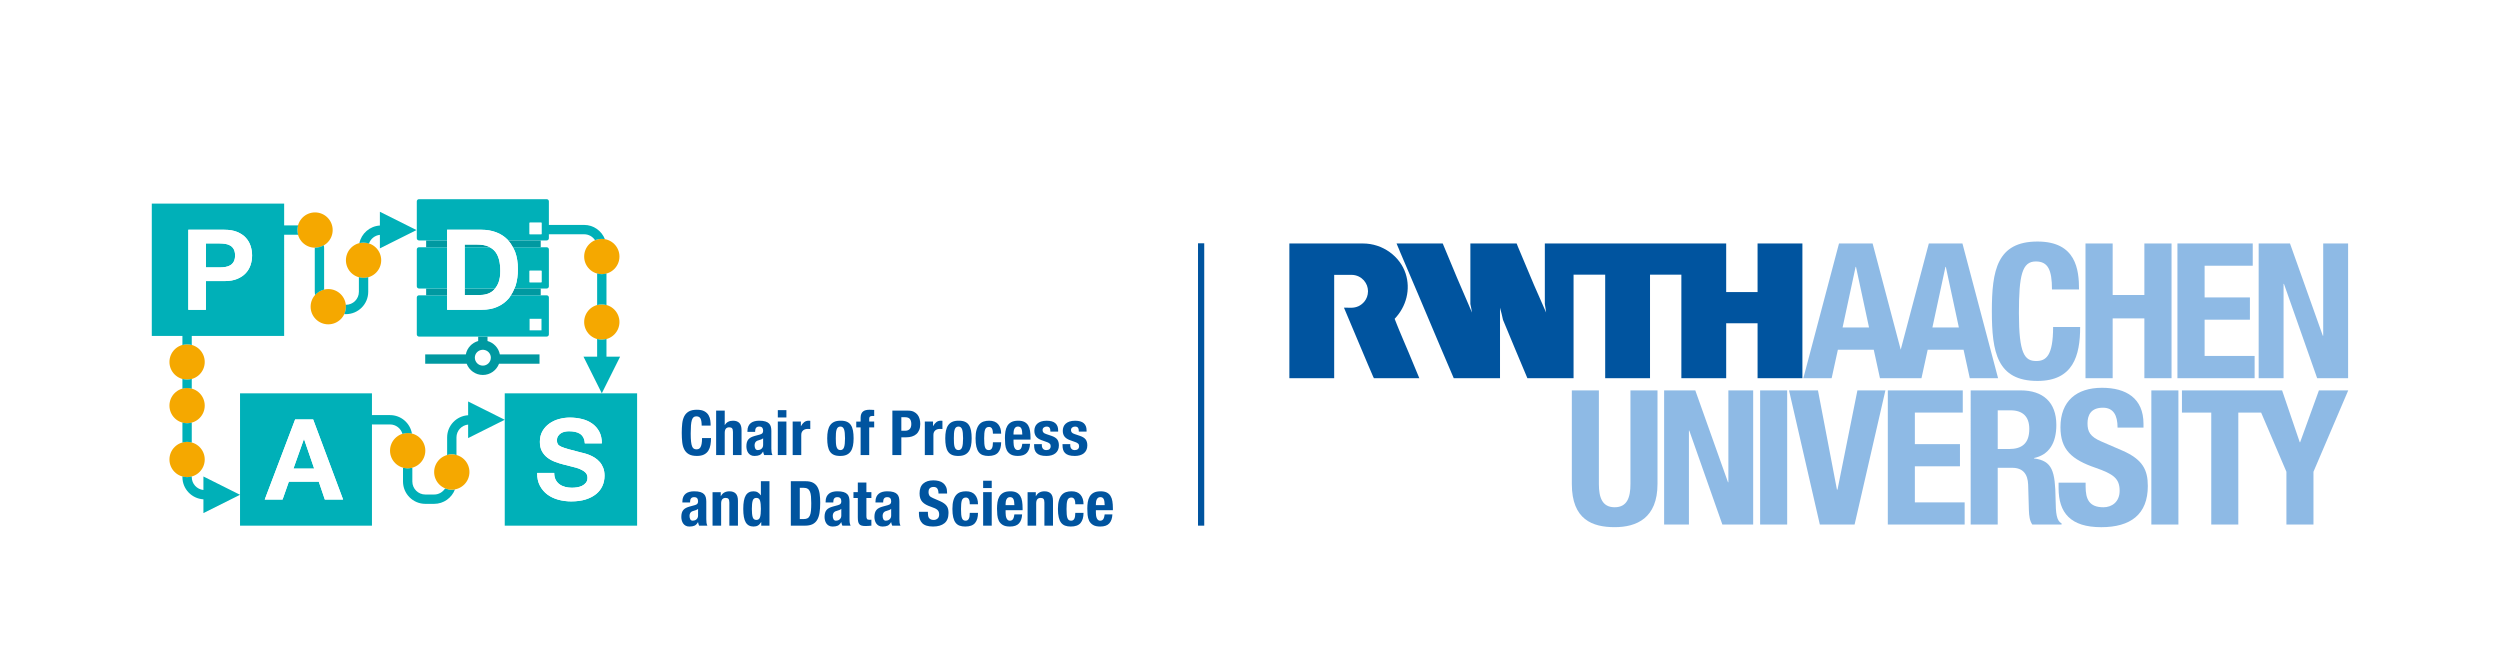 <?xml version="1.0" encoding="utf-8"?>
<!-- Generator: Adobe Illustrator 16.0.3, SVG Export Plug-In . SVG Version: 6.00 Build 0)  -->
<!DOCTYPE svg PUBLIC "-//W3C//DTD SVG 1.1//EN" "http://www.w3.org/Graphics/SVG/1.1/DTD/svg11.dtd">
<svg version="1.1" id="Ebene_1" xmlns="http://www.w3.org/2000/svg" xmlns:xlink="http://www.w3.org/1999/xlink" x="0px" y="0px"
	 width="410.799px" height="110px" viewBox="0 0 410.799 110" enable-background="new 0 0 410.799 110" xml:space="preserve">
<rect fill="#FFFFFF" width="410.801" height="110"/>
<g>
	<defs>
		<rect id="SVGID_1_" x="10.445" y="16.78" width="389.914" height="92.795"/>
	</defs>
	<clipPath id="SVGID_2_">
		<use xlink:href="#SVGID_1_"  overflow="visible"/>
	</clipPath>
	<path clip-path="url(#SVGID_2_)" fill="#8EBAE5" d="M323.82,86.192h4.444v-9.323h2.376c1.791,0,2.563,1.051,2.625,2.779
		l0.123,4.229c0.031,0.862,0.124,1.696,0.557,2.314h4.814v-0.185c-0.833-0.434-0.957-1.637-0.986-3.951
		c-0.063-4.662-0.525-6.329-3.551-6.73v-0.062c2.5-0.524,3.675-2.5,3.675-5.434c0-3.767-2.224-5.681-5.866-5.681h-8.211V86.192z
		 M328.265,67.424h2.1c2.006,0,3.088,1.019,3.088,3.057c0,2.376-1.205,3.302-3.335,3.302h-1.853V67.424z"/>
	<path clip-path="url(#SVGID_2_)" fill="#8EBAE5" d="M258.283,64.151v15.373c0,5.896,3.426,7.1,7.038,7.1
		c3.61,0,7.039-1.48,7.039-7.1V64.151h-4.445v15.373c0,2.192-0.525,3.828-2.594,3.828s-2.593-1.636-2.593-3.828V64.151H258.283z"/>
</g>
<polygon fill="#8EBAE5" points="273.448,64.151 273.448,86.192 277.523,86.192 277.523,70.759 277.584,70.759 283.018,86.192 
	288.08,86.192 288.08,64.151 284.005,64.151 284.005,79.246 283.943,79.246 278.572,64.151 "/>
<rect x="289.223" y="64.151" fill="#8EBAE5" width="4.445" height="22.041"/>
<polygon fill="#8EBAE5" points="293.973,64.151 299.035,86.192 304.746,86.192 309.809,64.151 305.209,64.151 301.938,80.451 
	301.845,80.451 298.728,64.151 "/>
<polygon fill="#8EBAE5" points="310.205,64.151 310.205,86.192 322.831,86.192 322.831,82.551 314.649,82.551 314.649,76.622 
	322.06,76.622 322.06,72.98 314.649,72.98 314.649,67.794 322.521,67.794 322.521,64.151 "/>
<g>
	<defs>
		<rect id="SVGID_3_" x="10.445" y="16.78" width="389.914" height="92.795"/>
	</defs>
	<clipPath id="SVGID_4_">
		<use xlink:href="#SVGID_3_"  overflow="visible"/>
	</clipPath>
	<path clip-path="url(#SVGID_4_)" fill="#8EBAE5" d="M338.266,79.309v0.895c0,4.076,1.975,6.423,7.008,6.423
		c4.815,0,7.655-2.101,7.655-6.763c0-2.685-0.865-4.382-4.199-5.834l-3.426-1.48c-1.884-0.804-2.284-1.637-2.284-2.994
		c0-1.296,0.524-2.563,2.531-2.563c1.696,0,2.407,1.204,2.407,3.273h4.261v-0.618c0-4.229-2.872-5.927-6.823-5.927
		c-4.198,0-6.821,2.191-6.821,6.481c0,3.675,1.821,5.312,5.772,6.668c2.933,1.02,3.952,1.761,3.952,3.768
		c0,1.852-1.299,2.716-2.655,2.716c-2.347,0-2.934-1.327-2.934-3.396v-0.648H338.266z"/>
</g>
<rect x="353.509" y="64.151" fill="#8EBAE5" width="4.445" height="22.041"/>
<polygon fill="#8EBAE5" points="381.043,64.151 377.956,72.672 377.895,72.672 374.993,64.151 358.537,64.151 358.537,67.794 
	363.353,67.794 363.353,86.192 367.798,86.192 367.798,67.794 371.547,67.794 375.702,77.519 375.702,86.192 380.148,86.192 
	380.148,77.519 385.859,64.151 "/>
<g>
	<defs>
		<rect id="SVGID_5_" x="10.445" y="16.78" width="389.914" height="92.795"/>
	</defs>
	<clipPath id="SVGID_6_">
		<use xlink:href="#SVGID_5_"  overflow="visible"/>
	</clipPath>
	<path clip-path="url(#SVGID_6_)" fill="#00549F" d="M219.233,62.146h-0.281h-7.084v-2.495v-19.48v-0.163h7.068h0.016h4.995
		c3.275-0.001,6.1,2.12,7.021,4.931c0.854,2.605,0.124,5.434-1.802,7.449c0.256,0.693,0.506,1.236,0.743,1.859
		c0.534,1.233,1.023,2.466,1.559,3.683l1.753,4.217h-0.045h-7.424c0,0.004-0.061-0.178-0.119-0.253
		c-0.297-0.651-0.565-1.351-0.861-2.004l-1.797-4.262c-0.713-1.722-1.426-3.35-2.138-5.072c0.889-0.024,1.554,0.143,2.412-0.252
		c0.604-0.297,1.518-1.035,1.542-2.449c-0.024-0.701-0.218-1.232-0.682-1.785c-0.466-0.513-1.139-0.894-2.016-0.906
		c0,0-2.862-0.001-2.861,0V62.146z"/>
	<path clip-path="url(#SVGID_6_)" fill="#00549F" d="M296.17,40.008v22.139h-5.751h-1.615V53.12h-0.688h-4.409h-0.061v9.027
		c-1.336,0-2.776-0.015-4.112,0h-3.253V45.13h-5.151v0.534v1.603v7.291v7.588h-0.06h-7.307V52.97v-0.356V45.13h-5.196v8.033v8.983
		h-7.587c-1.322-3.191-2.717-6.414-4.009-9.592c-0.149-0.668-0.297-1.337-0.49-1.99v11.582h-7.603
		c-1.508-3.504-2.955-6.938-4.457-10.494c-0.521-1.232-0.948-2.234-1.486-3.515l-0.074-0.168l-1.17-2.747l-1.676-3.923
		c-0.147-0.445-0.384-0.847-0.534-1.292h7.586c1.56,3.786,3.132,7.528,4.767,11.255l0.045,0.089c-0.06-0.431-0.194-0.98-0.269-1.395
		v-6.608c0.015-1.055,0-2.258,0-3.341h7.603c0.096,0.241,0.148,0.371,0.223,0.565c0.891,2.093,1.738,4.172,2.629,6.25l1.99,4.529
		c-0.045-0.476-0.149-0.935-0.209-1.395v-9.949h0.609h5.167h18.709h5.315v1.381v6.608h0.357h4.8v-7.989h3.842H296.17z"/>
</g>
<path fill="#8EBAE5" d="M317.534,53.805l2.141-9.954h0.062l2.141,9.954H317.534z M302.775,53.805l2.139-9.954h0.063l2.14,9.954
	H302.775z M322.466,40.005h-5.521l-4.62,17.452l-4.62-17.452h-5.52l-5.861,22.141h4.652L302,57.465h5.893l1.021,4.682h6.822
	l1.023-4.682h5.892l1.023,4.682h4.651L322.466,40.005z"/>
<g>
	<defs>
		<rect id="SVGID_7_" x="10.445" y="16.78" width="389.914" height="92.795"/>
	</defs>
	<clipPath id="SVGID_8_">
		<use xlink:href="#SVGID_7_"  overflow="visible"/>
	</clipPath>
	<path clip-path="url(#SVGID_8_)" fill="#8EBAE5" d="M341.625,47.561c0-3.21-0.462-7.872-6.822-7.872
		c-6.667,0-7.502,4.754-7.502,11.453c0,6.698,0.835,11.452,7.502,11.452c5.834,0,7.007-4.105,7.007-8.859h-4.444
		c0,4.754-1.174,5.587-2.778,5.587c-1.914,0-2.84-1.204-2.84-7.872c0-6.235,0.524-8.488,2.777-8.488
		c2.007,0,2.655,1.389,2.655,4.599H341.625z"/>
</g>
<polygon fill="#8EBAE5" points="342.688,62.146 347.152,62.146 347.152,52.318 352.362,52.318 352.362,62.146 356.827,62.146 
	356.827,40.008 352.362,40.008 352.362,48.474 347.152,48.474 347.152,40.008 342.688,40.008 "/>
<polygon fill="#8EBAE5" points="357.795,40.004 357.795,62.146 370.479,62.146 370.479,58.488 362.261,58.488 362.261,52.533 
	369.705,52.533 369.705,48.873 362.261,48.873 362.261,43.663 370.169,43.663 370.169,40.004 "/>
<polygon fill="#8EBAE5" points="371.143,40.008 371.143,62.146 375.235,62.146 375.235,46.643 375.297,46.643 380.755,62.146 
	385.84,62.146 385.84,40.008 381.747,40.008 381.747,55.17 381.685,55.17 376.29,40.008 "/>
<rect x="196.857" y="39.978" fill="#00549F" width="1.023" height="46.398"/>
<g>
	<defs>
		<rect id="SVGID_9_" x="10.445" y="16.78" width="389.914" height="92.795"/>
	</defs>
	<clipPath id="SVGID_10_">
		<use xlink:href="#SVGID_9_"  overflow="visible"/>
	</clipPath>
	<path clip-path="url(#SVGID_10_)" fill="#00549F" d="M180.076,83v-0.215c0-0.13,0.013-0.259,0.036-0.389
		c0.024-0.13,0.064-0.247,0.118-0.354c0.054-0.104,0.128-0.19,0.22-0.255s0.209-0.098,0.353-0.098c0.143,0,0.261,0.028,0.353,0.087
		c0.092,0.059,0.163,0.144,0.214,0.256c0.052,0.113,0.087,0.249,0.108,0.409c0.02,0.161,0.034,0.346,0.041,0.558H180.076z
		 M182.869,83.839v-0.316c0-0.423-0.027-0.808-0.082-1.151c-0.054-0.345-0.156-0.638-0.307-0.88c-0.15-0.242-0.356-0.43-0.618-0.563
		c-0.263-0.133-0.599-0.198-1.008-0.198c-0.478,0-0.859,0.079-1.146,0.234c-0.286,0.157-0.506,0.368-0.66,0.635
		c-0.153,0.266-0.256,0.569-0.307,0.91c-0.051,0.342-0.076,0.695-0.076,1.064c0,0.34,0.015,0.687,0.046,1.038
		c0.03,0.351,0.114,0.668,0.25,0.952c0.136,0.283,0.348,0.513,0.635,0.689c0.286,0.178,0.685,0.267,1.196,0.267
		c0.676,0,1.17-0.172,1.484-0.518c0.314-0.344,0.484-0.836,0.511-1.478h-1.268c-0.041,0.348-0.116,0.606-0.225,0.777
		c-0.11,0.171-0.284,0.256-0.522,0.256c-0.13,0-0.238-0.035-0.327-0.107s-0.161-0.167-0.215-0.286
		c-0.054-0.12-0.094-0.256-0.118-0.41c-0.023-0.152-0.036-0.312-0.036-0.475v-0.44H182.869z M178.045,82.857
		c0-0.655-0.166-1.174-0.496-1.556c-0.331-0.382-0.824-0.572-1.479-0.572c-0.327,0-0.627,0.044-0.9,0.133
		c-0.273,0.089-0.508,0.243-0.706,0.465c-0.197,0.222-0.351,0.52-0.46,0.89c-0.11,0.372-0.164,0.842-0.164,1.407
		c0,0.552,0.044,1.016,0.133,1.386c0.089,0.371,0.22,0.668,0.394,0.891c0.174,0.222,0.392,0.381,0.655,0.476
		c0.263,0.096,0.571,0.144,0.926,0.144c0.749,0,1.286-0.194,1.611-0.583c0.324-0.39,0.486-0.944,0.486-1.668h-1.351
		c0,0.45-0.054,0.777-0.163,0.981c-0.11,0.205-0.284,0.308-0.522,0.308c-0.157,0-0.284-0.035-0.384-0.107
		c-0.099-0.072-0.176-0.186-0.23-0.343c-0.054-0.156-0.092-0.356-0.112-0.599c-0.021-0.242-0.031-0.533-0.031-0.875
		c0-0.313,0.01-0.59,0.031-0.827c0.02-0.239,0.058-0.436,0.112-0.59c0.054-0.152,0.135-0.269,0.241-0.348
		c0.105-0.078,0.247-0.117,0.424-0.117c0.13,0,0.237,0.033,0.322,0.098c0.085,0.063,0.151,0.149,0.195,0.256
		c0.044,0.104,0.074,0.225,0.092,0.357c0.017,0.134,0.025,0.265,0.025,0.395H178.045z M168.853,86.376h1.412v-3.651
		c0-0.607,0.248-0.911,0.747-0.911c0.211,0,0.365,0.056,0.46,0.169c0.095,0.112,0.143,0.312,0.143,0.598v3.796h1.412v-4.082
		c0-0.552-0.121-0.951-0.363-1.196c-0.243-0.245-0.589-0.368-1.039-0.368c-0.307,0-0.58,0.063-0.818,0.188
		c-0.238,0.126-0.433,0.325-0.583,0.6h-0.021v-0.646h-1.35V86.376z M165.24,83v-0.215c0-0.13,0.012-0.259,0.036-0.389
		c0.023-0.13,0.063-0.247,0.117-0.354c0.054-0.104,0.128-0.19,0.22-0.255c0.092-0.064,0.21-0.098,0.353-0.098
		s0.261,0.028,0.353,0.087c0.092,0.059,0.164,0.144,0.215,0.256c0.051,0.113,0.087,0.249,0.107,0.409
		c0.021,0.161,0.034,0.346,0.041,0.558H165.24z M168.033,83.839v-0.316c0-0.423-0.028-0.808-0.082-1.151
		c-0.054-0.345-0.157-0.638-0.307-0.88c-0.151-0.242-0.356-0.43-0.619-0.563c-0.263-0.133-0.599-0.198-1.008-0.198
		c-0.478,0-0.859,0.079-1.146,0.234c-0.286,0.157-0.506,0.368-0.659,0.635c-0.154,0.266-0.256,0.569-0.307,0.91
		c-0.051,0.342-0.077,0.695-0.077,1.064c0,0.34,0.015,0.687,0.046,1.038c0.031,0.351,0.115,0.668,0.251,0.952
		c0.136,0.283,0.348,0.513,0.634,0.689c0.286,0.178,0.685,0.267,1.197,0.267c0.675,0,1.169-0.172,1.483-0.518
		c0.314-0.344,0.484-0.836,0.512-1.478h-1.269c-0.041,0.348-0.115,0.606-0.225,0.777c-0.109,0.171-0.283,0.256-0.522,0.256
		c-0.13,0-0.238-0.035-0.327-0.107c-0.089-0.072-0.161-0.167-0.215-0.286c-0.054-0.12-0.094-0.256-0.117-0.41
		c-0.024-0.152-0.036-0.312-0.036-0.475v-0.44H168.033z M161.548,86.376h1.412v-5.504h-1.412V86.376z M161.548,80.197h1.412V78.99
		h-1.412V80.197z M160.706,82.857c0-0.655-0.166-1.174-0.496-1.556c-0.331-0.382-0.824-0.572-1.479-0.572
		c-0.327,0-0.627,0.044-0.9,0.133s-0.508,0.243-0.706,0.465c-0.197,0.222-0.351,0.52-0.46,0.89c-0.11,0.372-0.164,0.842-0.164,1.407
		c0,0.552,0.044,1.016,0.133,1.386c0.089,0.371,0.22,0.668,0.394,0.891c0.174,0.222,0.392,0.381,0.655,0.476
		c0.263,0.096,0.571,0.144,0.926,0.144c0.75,0,1.287-0.194,1.611-0.583c0.324-0.39,0.486-0.944,0.486-1.668h-1.351
		c0,0.45-0.054,0.777-0.163,0.981c-0.11,0.205-0.284,0.308-0.522,0.308c-0.157,0-0.284-0.035-0.384-0.107
		c-0.099-0.072-0.176-0.186-0.23-0.343c-0.054-0.156-0.092-0.356-0.112-0.599c-0.021-0.242-0.031-0.533-0.031-0.875
		c0-0.313,0.01-0.59,0.031-0.827c0.02-0.239,0.058-0.436,0.112-0.59c0.054-0.152,0.135-0.269,0.241-0.348
		c0.105-0.078,0.247-0.117,0.424-0.117c0.13,0,0.238,0.033,0.322,0.098c0.085,0.063,0.151,0.149,0.195,0.256
		c0.044,0.104,0.074,0.225,0.092,0.357c0.017,0.134,0.025,0.265,0.025,0.395H160.706z M150.999,84.095v0.297
		c0,0.675,0.179,1.198,0.537,1.569c0.358,0.372,0.953,0.559,1.785,0.559c0.798,0,1.42-0.182,1.867-0.542
		c0.447-0.361,0.67-0.929,0.67-1.698c0-0.225-0.021-0.43-0.062-0.614c-0.041-0.184-0.114-0.353-0.22-0.507
		c-0.105-0.153-0.248-0.296-0.429-0.429c-0.181-0.133-0.407-0.262-0.68-0.385l-1.136-0.49c-0.314-0.13-0.518-0.271-0.614-0.424
		c-0.095-0.154-0.143-0.344-0.143-0.568c0-0.11,0.012-0.215,0.036-0.317c0.023-0.103,0.068-0.192,0.133-0.271
		c0.064-0.079,0.152-0.143,0.261-0.19c0.109-0.048,0.245-0.07,0.409-0.07c0.286,0,0.491,0.094,0.614,0.28
		c0.122,0.188,0.184,0.455,0.184,0.804h1.412v-0.204c0-0.349-0.057-0.647-0.169-0.896c-0.113-0.248-0.269-0.453-0.471-0.613
		c-0.2-0.16-0.44-0.276-0.716-0.348c-0.276-0.072-0.578-0.108-0.905-0.108c-0.702,0-1.256,0.178-1.658,0.532
		c-0.402,0.355-0.603,0.894-0.603,1.617c0,0.299,0.038,0.564,0.112,0.792c0.075,0.229,0.194,0.43,0.353,0.604
		c0.161,0.174,0.36,0.324,0.599,0.454c0.239,0.131,0.521,0.249,0.849,0.358c0.245,0.082,0.452,0.162,0.619,0.241
		s0.302,0.165,0.404,0.261c0.102,0.095,0.176,0.202,0.22,0.322c0.045,0.12,0.066,0.261,0.066,0.424c0,0.307-0.09,0.534-0.271,0.681
		c-0.18,0.146-0.383,0.221-0.608,0.221c-0.198,0-0.359-0.028-0.481-0.082c-0.123-0.055-0.222-0.13-0.297-0.226
		c-0.075-0.095-0.126-0.213-0.153-0.353c-0.028-0.141-0.041-0.295-0.041-0.466v-0.215H150.999z M146.436,84.708
		c0,0.157-0.027,0.289-0.082,0.395c-0.054,0.105-0.124,0.191-0.21,0.261c-0.085,0.069-0.179,0.118-0.281,0.147
		c-0.102,0.031-0.2,0.047-0.297,0.047c-0.19,0-0.327-0.074-0.409-0.226c-0.082-0.149-0.123-0.33-0.123-0.542
		c0-0.245,0.062-0.439,0.185-0.583c0.122-0.143,0.327-0.245,0.613-0.307c0.089-0.021,0.189-0.053,0.297-0.098
		c0.109-0.044,0.212-0.104,0.307-0.179V84.708z M145.126,82.561v-0.153c0-0.218,0.056-0.392,0.164-0.522
		c0.11-0.13,0.273-0.194,0.491-0.194c0.24,0,0.408,0.06,0.507,0.179c0.099,0.12,0.148,0.285,0.148,0.497
		c0,0.184-0.041,0.324-0.123,0.419c-0.082,0.095-0.228,0.171-0.44,0.225l-0.798,0.216c-0.245,0.067-0.455,0.146-0.629,0.234
		c-0.174,0.089-0.317,0.2-0.429,0.333c-0.113,0.133-0.196,0.293-0.251,0.481c-0.054,0.187-0.082,0.411-0.082,0.67
		c0,0.184,0.025,0.37,0.072,0.557c0.048,0.188,0.122,0.356,0.225,0.507c0.102,0.15,0.239,0.273,0.409,0.368
		c0.171,0.096,0.378,0.144,0.624,0.144c0.342,0,0.619-0.048,0.834-0.144c0.215-0.095,0.404-0.287,0.567-0.573h0.021
		c0.02,0.096,0.043,0.192,0.066,0.291c0.025,0.101,0.061,0.193,0.108,0.282h1.35c-0.067-0.164-0.113-0.316-0.138-0.461
		c-0.023-0.143-0.036-0.344-0.036-0.603v-2.896c0-0.246-0.025-0.473-0.076-0.681c-0.052-0.207-0.149-0.386-0.292-0.537
		c-0.143-0.15-0.346-0.266-0.609-0.347c-0.262-0.082-0.601-0.123-1.018-0.123c-0.266,0-0.516,0.027-0.751,0.087
		c-0.236,0.058-0.44,0.152-0.614,0.286c-0.174,0.133-0.312,0.309-0.415,0.526c-0.102,0.219-0.153,0.484-0.153,0.798v0.134H145.126z
		 M140.956,80.872h-0.716v0.962h0.716v3.151c0,0.279,0.016,0.511,0.051,0.695c0.034,0.184,0.097,0.333,0.189,0.444
		c0.092,0.113,0.223,0.192,0.394,0.241c0.17,0.048,0.395,0.071,0.675,0.071c0.164,0,0.318-0.007,0.466-0.021
		c0.146-0.014,0.297-0.027,0.455-0.041v-0.981c-0.048,0.007-0.099,0.012-0.154,0.015s-0.109,0.005-0.163,0.005
		c-0.205,0-0.34-0.046-0.404-0.138c-0.066-0.092-0.098-0.247-0.098-0.465v-2.978h0.819v-0.962h-0.819v-1.575h-1.411V80.872z
		 M138.242,84.708c0,0.157-0.028,0.289-0.082,0.395c-0.055,0.105-0.125,0.191-0.21,0.261c-0.086,0.069-0.179,0.118-0.281,0.147
		c-0.103,0.031-0.202,0.047-0.297,0.047c-0.191,0-0.327-0.074-0.409-0.226c-0.082-0.149-0.123-0.33-0.123-0.542
		c0-0.245,0.062-0.439,0.184-0.583c0.123-0.143,0.328-0.245,0.614-0.307c0.088-0.021,0.187-0.053,0.297-0.098
		c0.108-0.044,0.211-0.104,0.307-0.179V84.708z M136.932,82.561v-0.153c0-0.218,0.054-0.392,0.164-0.522
		c0.108-0.13,0.272-0.194,0.491-0.194c0.238,0,0.407,0.06,0.506,0.179c0.099,0.12,0.149,0.285,0.149,0.497
		c0,0.184-0.041,0.324-0.123,0.419s-0.229,0.171-0.44,0.225l-0.798,0.216c-0.245,0.067-0.455,0.146-0.629,0.234
		c-0.174,0.089-0.317,0.2-0.43,0.333c-0.112,0.133-0.196,0.293-0.25,0.481c-0.056,0.187-0.082,0.411-0.082,0.67
		c0,0.184,0.023,0.37,0.071,0.557c0.047,0.188,0.123,0.356,0.225,0.507c0.103,0.15,0.239,0.273,0.41,0.368
		c0.169,0.096,0.378,0.144,0.624,0.144c0.34,0,0.619-0.048,0.833-0.144c0.215-0.095,0.405-0.287,0.568-0.573h0.021
		c0.02,0.096,0.042,0.192,0.066,0.291c0.024,0.101,0.059,0.193,0.108,0.282h1.35c-0.069-0.164-0.115-0.316-0.138-0.461
		c-0.025-0.143-0.036-0.344-0.036-0.603v-2.896c0-0.246-0.026-0.473-0.077-0.681c-0.051-0.207-0.148-0.386-0.291-0.537
		c-0.143-0.15-0.347-0.266-0.609-0.347c-0.263-0.082-0.602-0.123-1.018-0.123c-0.266,0-0.516,0.027-0.752,0.087
		c-0.235,0.058-0.44,0.152-0.614,0.286c-0.173,0.133-0.313,0.309-0.414,0.526c-0.102,0.219-0.153,0.484-0.153,0.798v0.134H136.932z
		 M129.948,86.376h2.322c0.491,0,0.897-0.075,1.218-0.225c0.32-0.151,0.576-0.379,0.767-0.687c0.19-0.307,0.325-0.694,0.404-1.166
		c0.078-0.47,0.118-1.029,0.118-1.678c0-0.539-0.031-1.026-0.092-1.463c-0.062-0.436-0.179-0.81-0.353-1.12
		c-0.174-0.31-0.419-0.549-0.732-0.716c-0.314-0.167-0.726-0.25-1.238-0.25h-2.414V86.376z M131.421,80.156h0.624
		c0.28,0,0.503,0.053,0.67,0.159c0.167,0.104,0.293,0.263,0.379,0.475c0.085,0.212,0.141,0.474,0.169,0.783
		c0.026,0.31,0.041,0.673,0.041,1.089c0,0.498-0.016,0.914-0.046,1.248c-0.031,0.335-0.092,0.604-0.185,0.809
		c-0.092,0.204-0.218,0.351-0.378,0.439c-0.161,0.089-0.367,0.133-0.619,0.133h-0.655V80.156z M123.682,82.269
		c0.092-0.304,0.292-0.455,0.599-0.455c0.313,0,0.516,0.151,0.608,0.455c0.093,0.304,0.139,0.755,0.139,1.355
		s-0.046,1.052-0.139,1.355c-0.092,0.304-0.295,0.456-0.608,0.456c-0.307,0-0.507-0.152-0.599-0.456
		c-0.092-0.304-0.138-0.755-0.138-1.355S123.59,82.572,123.682,82.269 M125.089,86.376h1.35v-7.304h-1.411v2.312h-0.021
		c-0.15-0.218-0.319-0.382-0.506-0.49c-0.189-0.11-0.415-0.164-0.681-0.164c-0.58,0-1.006,0.227-1.278,0.68
		c-0.274,0.453-0.41,1.192-0.41,2.215c0,1.023,0.136,1.762,0.41,2.215c0.272,0.453,0.698,0.681,1.278,0.681
		c0.287,0,0.527-0.057,0.722-0.169c0.194-0.112,0.369-0.299,0.526-0.558h0.021V86.376z M117.085,86.376h1.412v-3.651
		c0-0.607,0.248-0.911,0.746-0.911c0.211,0,0.365,0.056,0.461,0.169c0.095,0.112,0.143,0.312,0.143,0.598v3.796h1.412v-4.082
		c0-0.552-0.122-0.951-0.363-1.196c-0.243-0.245-0.589-0.368-1.039-0.368c-0.307,0-0.58,0.063-0.818,0.188
		c-0.24,0.126-0.434,0.325-0.583,0.6h-0.021v-0.646h-1.35V86.376z M114.705,84.708c0,0.157-0.027,0.289-0.081,0.395
		c-0.055,0.105-0.125,0.191-0.21,0.261s-0.179,0.118-0.281,0.147c-0.103,0.031-0.202,0.047-0.297,0.047
		c-0.191,0-0.327-0.074-0.409-0.226c-0.082-0.149-0.123-0.33-0.123-0.542c0-0.245,0.061-0.439,0.184-0.583
		c0.123-0.143,0.327-0.245,0.614-0.307c0.089-0.021,0.187-0.053,0.297-0.098c0.109-0.044,0.211-0.104,0.306-0.179V84.708z
		 M113.396,82.561v-0.153c0-0.218,0.054-0.392,0.164-0.522c0.109-0.13,0.273-0.194,0.491-0.194c0.238,0,0.407,0.06,0.506,0.179
		c0.099,0.12,0.148,0.285,0.148,0.497c0,0.184-0.04,0.324-0.122,0.419s-0.228,0.171-0.44,0.225l-0.798,0.216
		c-0.246,0.067-0.455,0.146-0.629,0.234c-0.174,0.089-0.317,0.2-0.43,0.333c-0.113,0.133-0.196,0.293-0.251,0.481
		c-0.054,0.187-0.081,0.411-0.081,0.67c0,0.184,0.023,0.37,0.071,0.557c0.048,0.188,0.123,0.356,0.225,0.507
		c0.103,0.15,0.239,0.273,0.409,0.368c0.171,0.096,0.379,0.144,0.624,0.144c0.341,0,0.619-0.048,0.834-0.144
		c0.215-0.095,0.404-0.287,0.568-0.573h0.02c0.021,0.096,0.043,0.192,0.067,0.291c0.023,0.101,0.059,0.193,0.107,0.282h1.351
		c-0.069-0.164-0.115-0.316-0.138-0.461c-0.024-0.143-0.036-0.344-0.036-0.603v-2.896c0-0.246-0.026-0.473-0.077-0.681
		c-0.051-0.207-0.148-0.386-0.291-0.537c-0.144-0.15-0.346-0.266-0.609-0.347c-0.263-0.082-0.602-0.123-1.018-0.123
		c-0.266,0-0.517,0.027-0.752,0.087c-0.235,0.058-0.44,0.152-0.614,0.286c-0.174,0.133-0.312,0.309-0.414,0.526
		c-0.102,0.219-0.154,0.484-0.154,0.798v0.134H113.396z"/>
	<path clip-path="url(#SVGID_10_)" fill="#00549F" d="M174.595,72.976v0.195c0,0.266,0.031,0.506,0.092,0.721
		c0.062,0.215,0.169,0.399,0.323,0.552c0.153,0.154,0.359,0.271,0.618,0.354c0.259,0.082,0.59,0.123,0.993,0.123
		c0.292,0,0.565-0.036,0.818-0.107c0.252-0.071,0.469-0.179,0.65-0.322c0.18-0.144,0.322-0.324,0.424-0.542
		c0.103-0.219,0.154-0.471,0.154-0.758c0-0.416-0.092-0.744-0.276-0.986c-0.185-0.243-0.499-0.438-0.942-0.588l-0.849-0.287
		c-0.239-0.074-0.401-0.166-0.486-0.276c-0.086-0.109-0.128-0.231-0.128-0.368c0-0.198,0.067-0.346,0.2-0.444
		c0.133-0.1,0.287-0.149,0.465-0.149c0.232,0,0.394,0.067,0.486,0.2c0.092,0.133,0.138,0.343,0.138,0.629h1.269v-0.226
		c0-0.497-0.153-0.883-0.46-1.155c-0.307-0.273-0.782-0.409-1.422-0.409c-0.362,0-0.67,0.044-0.926,0.133
		c-0.256,0.089-0.466,0.207-0.629,0.358c-0.164,0.149-0.284,0.325-0.358,0.526c-0.076,0.201-0.113,0.414-0.113,0.64
		c0,0.389,0.098,0.708,0.297,0.957c0.197,0.248,0.491,0.441,0.88,0.578l0.992,0.357c0.136,0.054,0.256,0.128,0.358,0.22
		c0.102,0.093,0.153,0.228,0.153,0.404c0,0.218-0.065,0.381-0.194,0.491c-0.13,0.108-0.304,0.163-0.522,0.163
		c-0.239,0-0.421-0.073-0.547-0.22c-0.127-0.146-0.189-0.34-0.189-0.578v-0.185H174.595z M169.925,72.976v0.195
		c0,0.266,0.031,0.506,0.092,0.721c0.062,0.215,0.169,0.399,0.323,0.552c0.153,0.154,0.36,0.271,0.618,0.354
		c0.259,0.082,0.591,0.123,0.993,0.123c0.293,0,0.565-0.036,0.818-0.107s0.469-0.179,0.65-0.322
		c0.181-0.144,0.322-0.324,0.424-0.542c0.103-0.219,0.154-0.471,0.154-0.758c0-0.416-0.092-0.744-0.276-0.986
		c-0.185-0.243-0.499-0.438-0.942-0.588l-0.849-0.287c-0.238-0.074-0.401-0.166-0.486-0.276c-0.085-0.109-0.128-0.231-0.128-0.368
		c0-0.198,0.067-0.346,0.2-0.444c0.133-0.1,0.288-0.149,0.465-0.149c0.233,0,0.394,0.067,0.486,0.2
		c0.092,0.133,0.138,0.343,0.138,0.629h1.269v-0.226c0-0.497-0.153-0.883-0.46-1.155c-0.307-0.273-0.781-0.409-1.422-0.409
		c-0.361,0-0.67,0.044-0.926,0.133c-0.256,0.089-0.466,0.207-0.629,0.358c-0.164,0.149-0.284,0.325-0.358,0.526
		c-0.075,0.201-0.113,0.414-0.113,0.64c0,0.389,0.099,0.708,0.297,0.957c0.197,0.248,0.491,0.441,0.88,0.578l0.992,0.357
		c0.136,0.054,0.256,0.128,0.358,0.22c0.102,0.093,0.153,0.228,0.153,0.404c0,0.218-0.064,0.381-0.194,0.491
		c-0.13,0.108-0.304,0.163-0.522,0.163c-0.238,0-0.421-0.073-0.547-0.22s-0.189-0.34-0.189-0.578v-0.185H169.925z M166.541,71.4
		v-0.215c0-0.13,0.012-0.259,0.036-0.389c0.023-0.13,0.063-0.247,0.118-0.354c0.054-0.104,0.127-0.19,0.22-0.255
		c0.092-0.064,0.209-0.098,0.352-0.098c0.144,0,0.261,0.029,0.353,0.087c0.092,0.059,0.164,0.145,0.215,0.256
		c0.051,0.113,0.087,0.249,0.108,0.409c0.02,0.161,0.033,0.346,0.041,0.558H166.541z M169.334,72.24v-0.317
		c0-0.423-0.028-0.807-0.082-1.151c-0.054-0.345-0.156-0.638-0.307-0.88c-0.15-0.242-0.356-0.43-0.619-0.563
		c-0.263-0.133-0.598-0.199-1.007-0.199c-0.478,0-0.86,0.079-1.146,0.235c-0.287,0.156-0.507,0.367-0.66,0.634
		c-0.153,0.266-0.256,0.569-0.307,0.911c-0.051,0.341-0.077,0.694-0.077,1.063c0,0.34,0.016,0.688,0.046,1.038
		c0.031,0.352,0.115,0.668,0.251,0.952c0.136,0.283,0.348,0.513,0.634,0.689c0.287,0.178,0.686,0.267,1.197,0.267
		c0.675,0,1.17-0.172,1.484-0.518c0.314-0.344,0.483-0.836,0.511-1.478h-1.268c-0.041,0.348-0.116,0.607-0.226,0.778
		c-0.109,0.171-0.283,0.255-0.521,0.255c-0.13,0-0.239-0.035-0.328-0.107s-0.16-0.167-0.214-0.286
		c-0.055-0.12-0.095-0.256-0.118-0.409c-0.024-0.153-0.036-0.313-0.036-0.476V72.24H169.334z M164.509,71.258
		c0-0.655-0.165-1.174-0.496-1.555c-0.33-0.382-0.823-0.573-1.478-0.573c-0.327,0-0.627,0.044-0.9,0.133s-0.509,0.243-0.706,0.465
		c-0.198,0.223-0.351,0.52-0.46,0.891c-0.11,0.372-0.164,0.841-0.164,1.406c0,0.553,0.044,1.016,0.133,1.387
		c0.089,0.371,0.22,0.668,0.394,0.89s0.392,0.381,0.654,0.476c0.263,0.096,0.571,0.144,0.926,0.144c0.75,0,1.287-0.194,1.611-0.583
		c0.325-0.389,0.486-0.944,0.486-1.668h-1.35c0,0.451-0.054,0.778-0.164,0.982c-0.109,0.204-0.283,0.307-0.521,0.307
		c-0.157,0-0.285-0.035-0.384-0.107c-0.099-0.072-0.176-0.186-0.23-0.343c-0.054-0.156-0.092-0.356-0.113-0.598
		c-0.02-0.243-0.03-0.534-0.03-0.875c0-0.314,0.01-0.591,0.03-0.828c0.021-0.239,0.059-0.436,0.113-0.589
		c0.054-0.153,0.135-0.27,0.24-0.349c0.106-0.078,0.248-0.117,0.425-0.117c0.13,0,0.237,0.033,0.322,0.098
		c0.085,0.063,0.15,0.149,0.194,0.256c0.044,0.104,0.075,0.225,0.092,0.358c0.018,0.133,0.026,0.264,0.026,0.394H164.509z
		 M156.758,71.247c0.013-0.238,0.046-0.443,0.097-0.613c0.051-0.171,0.126-0.304,0.225-0.399c0.1-0.095,0.238-0.144,0.415-0.144
		c0.286,0,0.484,0.151,0.593,0.451c0.109,0.299,0.164,0.794,0.164,1.482s-0.055,1.185-0.164,1.483c-0.109,0.3-0.307,0.45-0.593,0.45
		c-0.177,0-0.315-0.048-0.415-0.144c-0.099-0.095-0.174-0.228-0.225-0.398c-0.051-0.171-0.084-0.375-0.097-0.614
		c-0.013-0.238-0.02-0.498-0.02-0.777C156.738,71.746,156.745,71.485,156.758,71.247 M155.428,73.293
		c0.069,0.362,0.184,0.665,0.348,0.911c0.164,0.245,0.386,0.428,0.665,0.547c0.279,0.12,0.631,0.176,1.054,0.169
		c0.402,0,0.741-0.063,1.018-0.189c0.276-0.126,0.499-0.31,0.67-0.553c0.17-0.242,0.293-0.544,0.368-0.905
		c0.075-0.36,0.112-0.776,0.112-1.248c0-0.478-0.033-0.897-0.102-1.263c-0.068-0.366-0.184-0.671-0.348-0.916
		c-0.163-0.246-0.385-0.428-0.665-0.547c-0.279-0.12-0.631-0.176-1.053-0.169c-0.402,0-0.742,0.063-1.018,0.188
		s-0.499,0.311-0.67,0.554c-0.171,0.242-0.294,0.544-0.369,0.904c-0.074,0.361-0.112,0.777-0.112,1.248
		C155.326,72.509,155.36,72.932,155.428,73.293 M151.965,74.776h1.412v-3.304c0-0.185,0.031-0.34,0.092-0.466
		c0.062-0.126,0.143-0.229,0.246-0.307c0.102-0.079,0.215-0.136,0.337-0.169c0.123-0.033,0.246-0.052,0.369-0.052
		c0.074,0,0.148,0.002,0.22,0.005c0.071,0.004,0.145,0.009,0.219,0.017v-1.352c-0.04-0.007-0.083-0.012-0.127-0.015
		c-0.044-0.003-0.087-0.005-0.128-0.005c-0.294,0-0.542,0.08-0.747,0.24c-0.205,0.161-0.379,0.374-0.522,0.64h-0.02v-0.737h-1.351
		V74.776z M146.633,74.776h1.474V71.86h0.787c0.348,0,0.665-0.044,0.952-0.133c0.286-0.089,0.531-0.222,0.731-0.398
		c0.202-0.178,0.358-0.404,0.471-0.681c0.112-0.275,0.169-0.605,0.169-0.986c0-0.273-0.034-0.54-0.103-0.804
		c-0.067-0.263-0.18-0.495-0.337-0.7c-0.157-0.205-0.364-0.37-0.619-0.496c-0.256-0.126-0.571-0.189-0.947-0.189h-2.578V74.776z
		 M148.107,68.557h0.613c0.369,0,0.632,0.095,0.788,0.286c0.158,0.192,0.235,0.471,0.235,0.839c0,0.376-0.09,0.652-0.271,0.829
		c-0.18,0.177-0.417,0.266-0.711,0.266h-0.654V68.557z M141.416,74.776h1.412v-4.542h0.818v-0.962h-0.818v-0.48
		c0-0.156,0.041-0.27,0.123-0.337c0.081-0.069,0.222-0.104,0.419-0.104h0.133c0.061,0,0.11,0.003,0.143,0.012v-1.004
		c-0.259-0.02-0.511-0.03-0.757-0.03c-0.225,0-0.429,0.022-0.614,0.066c-0.184,0.044-0.338,0.117-0.465,0.221
		c-0.126,0.102-0.223,0.237-0.292,0.408c-0.067,0.172-0.102,0.378-0.102,0.624v0.624H140.7v0.962h0.716V74.776z M137.359,71.247
		c0.014-0.238,0.046-0.443,0.097-0.613c0.051-0.171,0.127-0.304,0.225-0.399c0.099-0.095,0.237-0.144,0.414-0.144
		c0.287,0,0.485,0.151,0.594,0.451c0.109,0.299,0.164,0.794,0.164,1.482s-0.055,1.185-0.164,1.483c-0.109,0.3-0.307,0.45-0.594,0.45
		c-0.177,0-0.315-0.048-0.414-0.144c-0.098-0.095-0.174-0.228-0.225-0.398c-0.051-0.171-0.083-0.375-0.097-0.614
		c-0.013-0.238-0.021-0.498-0.021-0.777C137.338,71.746,137.346,71.485,137.359,71.247 M136.029,73.293
		c0.069,0.362,0.184,0.665,0.348,0.911c0.164,0.245,0.386,0.428,0.665,0.547c0.28,0.12,0.631,0.176,1.053,0.169
		c0.404,0,0.742-0.063,1.018-0.189c0.277-0.126,0.501-0.31,0.67-0.553c0.171-0.242,0.294-0.544,0.369-0.905
		c0.075-0.36,0.112-0.776,0.112-1.248c0-0.478-0.034-0.897-0.102-1.263c-0.068-0.366-0.184-0.671-0.348-0.916
		c-0.164-0.246-0.385-0.428-0.665-0.547c-0.279-0.12-0.63-0.176-1.054-0.169c-0.402,0-0.741,0.063-1.017,0.188
		c-0.277,0.126-0.5,0.311-0.67,0.554c-0.17,0.242-0.293,0.544-0.369,0.904c-0.074,0.361-0.112,0.777-0.112,1.248
		C135.927,72.509,135.961,72.932,136.029,73.293 M130.25,74.776h1.412v-3.304c0-0.185,0.031-0.34,0.092-0.466
		s0.143-0.229,0.245-0.307c0.103-0.079,0.215-0.136,0.338-0.169s0.246-0.052,0.368-0.052c0.075,0,0.149,0.002,0.22,0.005
		c0.072,0.004,0.144,0.009,0.22,0.017v-1.352c-0.041-0.007-0.084-0.012-0.128-0.015c-0.045-0.003-0.087-0.005-0.128-0.005
		c-0.293,0-0.542,0.08-0.746,0.24c-0.205,0.161-0.379,0.374-0.522,0.64H131.6v-0.737h-1.35V74.776z M127.81,74.776h1.412v-5.504
		h-1.412V74.776z M127.81,68.598h1.412v-1.207h-1.412V68.598z M125.397,73.108c0,0.157-0.028,0.289-0.082,0.395
		c-0.055,0.105-0.125,0.191-0.21,0.261c-0.086,0.069-0.179,0.118-0.281,0.148s-0.201,0.046-0.297,0.046
		c-0.191,0-0.327-0.074-0.409-0.226c-0.082-0.149-0.123-0.33-0.123-0.542c0-0.244,0.062-0.439,0.185-0.583
		c0.122-0.143,0.327-0.244,0.613-0.307c0.088-0.02,0.188-0.053,0.297-0.097c0.108-0.044,0.211-0.104,0.307-0.18V73.108z
		 M124.087,70.961v-0.153c0-0.218,0.055-0.392,0.164-0.521s0.272-0.195,0.491-0.195c0.239,0,0.407,0.06,0.507,0.179
		c0.098,0.12,0.148,0.285,0.148,0.497c0,0.185-0.041,0.324-0.123,0.419c-0.082,0.096-0.229,0.171-0.44,0.226l-0.798,0.215
		c-0.245,0.068-0.455,0.146-0.629,0.234c-0.174,0.09-0.317,0.2-0.429,0.333c-0.113,0.134-0.197,0.293-0.251,0.481
		c-0.055,0.187-0.082,0.411-0.082,0.67c0,0.184,0.024,0.37,0.072,0.557c0.047,0.188,0.122,0.356,0.225,0.508
		c0.102,0.149,0.238,0.272,0.409,0.367c0.17,0.096,0.378,0.144,0.624,0.144c0.341,0,0.619-0.048,0.834-0.144
		c0.215-0.095,0.404-0.286,0.567-0.572h0.021c0.02,0.095,0.042,0.191,0.066,0.291c0.024,0.1,0.06,0.192,0.108,0.281h1.35
		c-0.068-0.163-0.114-0.316-0.138-0.461c-0.024-0.143-0.036-0.344-0.036-0.603v-2.896c0-0.245-0.025-0.473-0.076-0.681
		c-0.052-0.207-0.149-0.386-0.292-0.537c-0.143-0.149-0.347-0.266-0.609-0.347c-0.263-0.082-0.602-0.123-1.018-0.123
		c-0.266,0-0.516,0.028-0.751,0.087c-0.236,0.058-0.44,0.153-0.614,0.286c-0.174,0.133-0.312,0.309-0.415,0.527
		c-0.102,0.218-0.153,0.483-0.153,0.798v0.133H124.087z M117.675,74.776h1.412v-3.651c0-0.607,0.249-0.911,0.747-0.911
		c0.211,0,0.364,0.056,0.46,0.169c0.095,0.113,0.143,0.312,0.143,0.598v3.796h1.412v-4.082c0-0.552-0.122-0.95-0.363-1.196
		c-0.242-0.245-0.588-0.368-1.038-0.368c-0.621,0-1.068,0.235-1.34,0.706h-0.021v-2.363h-1.412V74.776z M116.772,69.938
		c0-0.266-0.018-0.55-0.056-0.854c-0.038-0.304-0.131-0.586-0.282-0.85c-0.15-0.263-0.376-0.479-0.68-0.649
		c-0.304-0.171-0.718-0.256-1.243-0.256c-0.552,0-0.992,0.094-1.32,0.281c-0.327,0.188-0.578,0.448-0.751,0.782
		c-0.174,0.335-0.287,0.735-0.338,1.202c-0.051,0.468-0.077,0.978-0.077,1.53c0,0.552,0.026,1.062,0.077,1.528
		c0.051,0.469,0.164,0.868,0.338,1.202c0.173,0.335,0.424,0.596,0.751,0.783c0.328,0.188,0.768,0.281,1.32,0.281
		c0.484,0,0.878-0.079,1.182-0.235c0.304-0.157,0.539-0.371,0.706-0.64c0.166-0.27,0.281-0.581,0.342-0.937
		c0.062-0.354,0.092-0.729,0.092-1.125h-1.473c0,0.396-0.023,0.715-0.071,0.957s-0.113,0.43-0.195,0.563s-0.179,0.222-0.291,0.266
		c-0.113,0.044-0.234,0.067-0.363,0.067c-0.157,0-0.295-0.033-0.415-0.098c-0.119-0.064-0.218-0.191-0.296-0.379
		c-0.079-0.187-0.137-0.451-0.174-0.793c-0.038-0.341-0.057-0.788-0.057-1.34c0-0.519,0.014-0.957,0.041-1.314
		c0.028-0.358,0.075-0.647,0.144-0.869c0.068-0.222,0.161-0.382,0.281-0.481c0.12-0.099,0.271-0.147,0.455-0.147
		c0.335,0,0.565,0.12,0.691,0.362c0.125,0.242,0.189,0.63,0.189,1.161H116.772z"/>
	<path clip-path="url(#SVGID_10_)" fill="#0099A1" d="M80.108,56.035v-0.728h-1.534v0.728c-1.029,0.291-1.826,1.137-2.028,2.198
		H69.87v1.535h6.813c0.408,1.076,1.442,1.847,2.658,1.847c1.216,0,2.25-0.771,2.658-1.847h6.655v-1.535h-6.519
		C81.933,57.172,81.137,56.326,80.108,56.035 M79.341,60.081c-0.725,0-1.315-0.589-1.315-1.315c0-0.671,0.514-1.206,1.167-1.282
		h0.296c0.651,0.076,1.166,0.611,1.166,1.282C80.655,59.492,80.065,60.081,79.341,60.081"/>
	<path clip-path="url(#SVGID_10_)" fill="#F5A800" d="M62.639,42.765c0-1.602-1.298-2.9-2.899-2.9s-2.899,1.298-2.899,2.9
		c0,1.6,1.298,2.899,2.899,2.899S62.639,44.365,62.639,42.765"/>
	<path clip-path="url(#SVGID_10_)" fill="#F5A800" d="M56.841,50.396c0-1.601-1.299-2.899-2.901-2.899
		c-1.6,0-2.899,1.298-2.899,2.899s1.299,2.899,2.899,2.899C55.542,53.294,56.841,51.997,56.841,50.396"/>
	<path clip-path="url(#SVGID_10_)" fill="#F5A800" d="M54.665,37.804c0-1.602-1.298-2.9-2.899-2.9s-2.899,1.298-2.899,2.9
		c0,1.601,1.298,2.9,2.899,2.9S54.665,39.405,54.665,37.804"/>
	<path clip-path="url(#SVGID_10_)" fill="#F5A800" d="M33.642,59.478c0-1.602-1.299-2.9-2.899-2.9c-1.602,0-2.9,1.299-2.9,2.9
		c0,1.601,1.298,2.899,2.9,2.899C32.343,62.377,33.642,61.078,33.642,59.478"/>
	<path clip-path="url(#SVGID_10_)" fill="#F5A800" d="M33.642,66.65c0-1.602-1.299-2.898-2.899-2.898c-1.602,0-2.9,1.297-2.9,2.898
		c0,1.6,1.298,2.899,2.9,2.899C32.343,69.55,33.642,68.25,33.642,66.65"/>
	<path clip-path="url(#SVGID_10_)" fill="#F5A800" d="M33.642,75.502c0-1.6-1.299-2.898-2.899-2.898c-1.602,0-2.9,1.299-2.9,2.898
		c0,1.602,1.298,2.899,2.9,2.899C32.343,78.401,33.642,77.104,33.642,75.502"/>
	<path clip-path="url(#SVGID_10_)" fill="#00B0B8" d="M98.889,64.627H82.939v4.349v17.402h21.75V64.627H98.889z M98.986,79.85
		c-0.234,0.517-0.58,0.96-1.04,1.335c-0.461,0.375-1.033,0.669-1.714,0.886c-0.681,0.214-1.469,0.32-2.365,0.32
		c-0.724,0-1.427-0.092-2.109-0.274c-0.681-0.185-1.28-0.469-1.796-0.848c-0.516-0.382-0.929-0.865-1.242-1.455
		c-0.313-0.589-0.464-1.289-0.451-2.1h2.798c0,0.442,0.081,0.817,0.24,1.123c0.16,0.307,0.372,0.556,0.636,0.745
		c0.264,0.191,0.571,0.331,0.92,0.424c0.35,0.094,0.722,0.14,1.114,0.14c0.258,0,0.535-0.022,0.829-0.066
		c0.295-0.042,0.571-0.127,0.829-0.247c0.257-0.122,0.471-0.292,0.644-0.508c0.171-0.214,0.258-0.487,0.258-0.819
		c0-0.355-0.114-0.643-0.341-0.865c-0.228-0.22-0.526-0.408-0.893-0.561c-0.367-0.155-0.784-0.283-1.253-0.386
		c-0.465-0.106-0.938-0.225-1.416-0.36c-0.492-0.122-0.971-0.273-1.437-0.451c-0.468-0.178-0.884-0.407-1.252-0.692
		c-0.369-0.28-0.666-0.631-0.893-1.048c-0.229-0.418-0.341-0.933-0.341-1.547c0-0.675,0.144-1.26,0.433-1.76
		c0.288-0.496,0.666-0.909,1.132-1.242c0.467-0.331,0.996-0.577,1.584-0.736c0.589-0.159,1.178-0.24,1.766-0.24
		c0.688,0,1.349,0.079,1.981,0.232c0.632,0.151,1.194,0.402,1.684,0.744c0.492,0.344,0.882,0.782,1.17,1.318
		c0.289,0.533,0.433,1.181,0.433,1.941h-2.799c-0.025-0.394-0.107-0.717-0.249-0.975c-0.141-0.258-0.329-0.462-0.56-0.61
		c-0.234-0.145-0.505-0.25-0.811-0.312c-0.307-0.062-0.633-0.091-0.976-0.091c-0.234,0-0.468,0.022-0.7,0.073
		c-0.233,0.049-0.445,0.135-0.635,0.258c-0.192,0.122-0.347,0.277-0.47,0.47c-0.123,0.188-0.184,0.419-0.184,0.688
		c0,0.259,0.049,0.469,0.147,0.628c0.097,0.157,0.292,0.304,0.58,0.432c0.289,0.13,0.688,0.264,1.197,0.405
		c0.51,0.143,1.176,0.316,1.998,0.525c0.159,0.036,0.368,0.088,0.626,0.156c0.258,0.068,0.531,0.16,0.82,0.276
		c0.287,0.117,0.578,0.268,0.865,0.45c0.288,0.185,0.552,0.412,0.791,0.681c0.24,0.271,0.434,0.592,0.582,0.969
		c0.146,0.374,0.219,0.807,0.219,1.296C99.335,78.777,99.22,79.334,98.986,79.85"/>
</g>
<rect x="87.022" y="52.388" fill="#FFFFFF" width="1.956" height="1.897"/>
<g>
	<defs>
		<rect id="SVGID_11_" x="10.445" y="16.78" width="389.914" height="92.795"/>
	</defs>
	<clipPath id="SVGID_12_">
		<use xlink:href="#SVGID_11_"  overflow="visible"/>
	</clipPath>
	<path clip-path="url(#SVGID_12_)" fill="#F5A800" d="M101.789,52.914c0-1.602-1.3-2.899-2.901-2.899
		c-1.6,0-2.899,1.297-2.899,2.899c0,1.6,1.299,2.901,2.899,2.901C100.489,55.815,101.789,54.514,101.789,52.914"/>
	<path clip-path="url(#SVGID_12_)" fill="#F5A800" d="M101.789,42.154c0-1.602-1.3-2.9-2.901-2.9c-1.6,0-2.899,1.298-2.899,2.9
		c0,1.601,1.299,2.9,2.899,2.9C100.489,45.054,101.789,43.755,101.789,42.154"/>
	<path clip-path="url(#SVGID_12_)" fill="#00B0B8" d="M99.655,58.612v-2.914c-0.246,0.069-0.499,0.117-0.767,0.117
		s-0.522-0.048-0.768-0.117v2.914h-2.24l3.008,6.014l3.006-6.014H99.655z"/>
	<path clip-path="url(#SVGID_12_)" fill="#00B0B8" d="M98.888,50.015c0.268,0,0.522,0.048,0.767,0.116v-5.191
		c-0.245,0.066-0.499,0.114-0.767,0.114s-0.522-0.048-0.767-0.115v5.192C98.366,50.063,98.62,50.015,98.888,50.015"/>
	<path clip-path="url(#SVGID_12_)" fill="#00B0B8" d="M89.834,48.527h-5.892c-0.109,0.16-0.201,0.333-0.323,0.48
		c-0.498,0.587-1.118,1.051-1.86,1.388c-0.742,0.338-1.618,0.508-2.624,0.508h-5.671v-2.376h-4.619c-0.196,0-0.358,0.16-0.358,0.358
		v6.064c0,0.198,0.162,0.359,0.358,0.359h20.989c0.197,0,0.359-0.161,0.359-0.359v-6.064C90.193,48.687,90.031,48.527,89.834,48.527
		 M88.978,54.285h-1.956v-1.897h1.956V54.285z"/>
	<path clip-path="url(#SVGID_12_)" fill="#0099A1" d="M76.355,47.408v1.064h2.579c0.416,0,0.82-0.067,1.214-0.203
		c0.393-0.135,0.744-0.359,1.049-0.672c0.054-0.055,0.095-0.129,0.145-0.189H76.355z"/>
</g>
<rect x="70.023" y="47.408" fill="#0099A1" width="3.442" height="1.12"/>
<g>
	<defs>
		<rect id="SVGID_13_" x="10.445" y="16.78" width="389.914" height="92.795"/>
	</defs>
	<clipPath id="SVGID_14_">
		<use xlink:href="#SVGID_13_"  overflow="visible"/>
	</clipPath>
	<path clip-path="url(#SVGID_14_)" fill="#00B0B8" d="M73.465,40.628h-4.619c-0.196,0-0.358,0.16-0.358,0.358v6.064
		c0,0.198,0.162,0.357,0.358,0.357h4.619V40.628z"/>
	<path clip-path="url(#SVGID_14_)" fill="#0099A1" d="M78.418,40.186h-2.063v0.443h4.103c-0.084-0.045-0.155-0.101-0.246-0.139
		C79.727,40.287,79.129,40.186,78.418,40.186"/>
</g>
<rect x="70.023" y="39.508" fill="#0099A1" width="3.442" height="1.12"/>
<g>
	<defs>
		<rect id="SVGID_15_" x="10.445" y="16.78" width="389.914" height="92.795"/>
	</defs>
	<clipPath id="SVGID_16_">
		<use xlink:href="#SVGID_15_"  overflow="visible"/>
	</clipPath>
	<path clip-path="url(#SVGID_16_)" fill="#00B0B8" d="M95.989,36.96h-5.797v-3.872c0-0.199-0.16-0.359-0.358-0.359H68.846
		c-0.197,0-0.359,0.16-0.359,0.359v6.063c0,0.198,0.162,0.357,0.359,0.357h4.618v-1.753h5.671c0.848,0,1.637,0.135,2.367,0.405
		s1.363,0.675,1.897,1.215c0.039,0.04,0.066,0.093,0.104,0.133h6.331c0.198,0,0.358-0.159,0.358-0.357v-0.656h5.797
		c0.751,0,1.409,0.392,1.789,0.981c0.343-0.143,0.716-0.222,1.11-0.222c0.175,0,0.345,0.021,0.511,0.051
		C98.866,37.937,97.544,36.96,95.989,36.96 M88.977,38.486h-1.956v-1.897h1.956V38.486z"/>
	<path clip-path="url(#SVGID_16_)" fill="#00B0B8" d="M53.258,47.586v-6.882c0-0.138-0.026-0.269-0.041-0.403
		c-0.429,0.25-0.92,0.403-1.452,0.403c-0.014,0-0.027-0.004-0.042-0.004v0.004v7.249c0,0.181,0.028,0.355,0.055,0.529
		C52.164,48.046,52.674,47.727,53.258,47.586"/>
	<path clip-path="url(#SVGID_16_)" fill="#00B0B8" d="M59.74,39.865c0.312,0,0.608,0.062,0.889,0.153
		c0.265-0.769,0.957-1.34,1.794-1.426v2.22l6.017-3.008l-6.017-3.007v2.262c-1.666,0.099-3.037,1.306-3.369,2.896
		C59.275,39.902,59.503,39.865,59.74,39.865"/>
	<path clip-path="url(#SVGID_16_)" fill="#00B0B8" d="M59.74,45.664c-0.268,0-0.522-0.048-0.767-0.116v2.404
		c0,1.177-0.957,2.133-2.132,2.133H56.81c0.01,0.104,0.031,0.204,0.031,0.31c0,0.44-0.107,0.853-0.28,1.226h0.28
		c2.022,0,3.666-1.646,3.666-3.669v-2.404C60.262,45.616,60.008,45.664,59.74,45.664"/>
	<path clip-path="url(#SVGID_16_)" fill="#00B0B8" d="M29.975,62.261v1.606c0.246-0.067,0.499-0.115,0.767-0.115
		s0.522,0.048,0.768,0.115v-1.606c-0.246,0.068-0.5,0.116-0.768,0.116S30.221,62.329,29.975,62.261"/>
	<path clip-path="url(#SVGID_16_)" fill="#00B0B8" d="M31.51,72.719v-3.285c-0.246,0.067-0.499,0.115-0.767,0.115
		s-0.522-0.048-0.768-0.115v3.285c0.246-0.067,0.5-0.116,0.768-0.116S31.264,72.651,31.51,72.719"/>
	<path clip-path="url(#SVGID_16_)" fill="#00B0B8" d="M33.426,80.514c-1.073-0.109-1.916-1.01-1.916-2.111v-0.117
		c-0.246,0.068-0.499,0.117-0.767,0.117s-0.522-0.049-0.768-0.117v0.117c0,1.948,1.531,3.532,3.451,3.646v2.262l6.016-3.007
		l-6.016-3.01V80.514z"/>
	<path clip-path="url(#SVGID_16_)" fill="#00B0B8" d="M74.24,74.663c0.268,0,0.522,0.048,0.767,0.115v-2.902
		c0-1.101,0.843-2.002,1.916-2.11v2.221l6.017-3.011l-6.017-3.006v2.261c-1.92,0.114-3.45,1.698-3.45,3.646v2.902
		C73.718,74.711,73.972,74.663,74.24,74.663"/>
	<path clip-path="url(#SVGID_16_)" fill="#00B0B8" d="M74.24,80.463c-0.388,0-0.755-0.078-1.093-0.217
		c-0.377,0.607-1.043,1.014-1.808,1.014H69.89c-1.176,0-2.134-0.956-2.134-2.135v-2.289c-0.245,0.068-0.499,0.115-0.767,0.115
		c-0.268,0-0.522-0.047-0.767-0.115v2.289c0,2.024,1.646,3.668,3.668,3.668h1.449c1.569,0,2.901-0.992,3.425-2.384
		C74.593,80.44,74.419,80.463,74.24,80.463"/>
	<path clip-path="url(#SVGID_16_)" fill="#F5A800" d="M69.89,74.052c0-1.601-1.299-2.899-2.901-2.899
		c-1.599,0-2.899,1.299-2.899,2.899s1.3,2.9,2.899,2.9C68.591,76.952,69.89,75.652,69.89,74.052"/>
	<path clip-path="url(#SVGID_16_)" fill="#F5A800" d="M77.139,77.563c0-1.601-1.299-2.899-2.899-2.899
		c-1.601,0-2.901,1.299-2.901,2.899s1.3,2.9,2.901,2.9C75.84,80.463,77.139,79.163,77.139,77.563"/>
	<path clip-path="url(#SVGID_16_)" fill="#00B0B8" d="M37.852,40.36c-0.234-0.141-0.503-0.236-0.81-0.285
		C36.734,40.025,36.416,40,36.083,40h-2.245v3.942h2.245c0.333,0,0.652-0.025,0.959-0.074c0.307-0.049,0.576-0.144,0.81-0.287
		c0.233-0.14,0.419-0.34,0.562-0.598c0.141-0.257,0.211-0.595,0.211-1.013c0-0.416-0.07-0.754-0.211-1.012
		C38.271,40.701,38.084,40.501,37.852,40.36"/>
	<path clip-path="url(#SVGID_16_)" fill="#00B0B8" d="M48.983,37.037h-2.292v-3.584H24.942v21.75h5.033v1.489
		c0.246-0.067,0.499-0.115,0.767-0.115s0.522,0.048,0.768,0.115v-1.489h15.181V38.571h2.292c-0.068-0.245-0.116-0.5-0.116-0.767
		S48.915,37.282,48.983,37.037 M41.175,43.537c-0.166,0.503-0.431,0.951-0.792,1.344c-0.362,0.393-0.832,0.708-1.408,0.949
		c-0.578,0.239-1.277,0.358-2.1,0.358h-3.038v4.715h-2.891V37.755h5.929c0.823,0,1.522,0.119,2.1,0.359
		c0.576,0.239,1.046,0.556,1.408,0.947c0.361,0.394,0.626,0.845,0.792,1.355c0.165,0.509,0.249,1.028,0.249,1.555
		C41.424,42.512,41.34,43.033,41.175,43.537"/>
	<path clip-path="url(#SVGID_16_)" fill="#FFFFFF" d="M30.946,37.755h5.929c0.823,0,1.522,0.119,2.1,0.359
		c0.576,0.239,1.046,0.555,1.408,0.947c0.361,0.394,0.626,0.845,0.792,1.355c0.165,0.509,0.249,1.027,0.249,1.555
		c0,0.54-0.084,1.062-0.249,1.565c-0.166,0.504-0.431,0.952-0.792,1.345c-0.362,0.393-0.832,0.708-1.408,0.948
		c-0.578,0.24-1.277,0.358-2.1,0.358h-3.038v4.716h-2.891V37.755z M33.837,43.942h2.245c0.333,0,0.652-0.026,0.959-0.074
		c0.307-0.049,0.576-0.144,0.81-0.286c0.233-0.14,0.42-0.341,0.562-0.599c0.141-0.257,0.212-0.595,0.212-1.012
		s-0.071-0.754-0.212-1.012c-0.142-0.258-0.329-0.457-0.562-0.599c-0.234-0.141-0.503-0.237-0.81-0.285
		C36.734,40.026,36.416,40,36.083,40h-2.245V43.942z"/>
	<path clip-path="url(#SVGID_16_)" fill="#00B0B8" d="M64.09,68.209h-2.899c-0.026,0-0.047,0.012-0.072,0.014v-3.596H39.441v21.751
		h21.678V69.729c0.025,0.002,0.046,0.016,0.072,0.016h2.899c0.973,0,1.786,0.658,2.042,1.553c0.272-0.085,0.556-0.146,0.857-0.146
		c0.244,0,0.478,0.039,0.703,0.097C67.393,69.525,65.897,68.209,64.09,68.209 M53.374,82.078l-0.994-2.929h-4.916l-1.032,2.929
		h-2.928l4.991-13.148h2.964l4.916,13.148H53.374z"/>
</g>
<polygon fill="#00B0B8" points="49.931,72.172 48.218,76.997 51.625,76.997 49.968,72.172 "/>
<path fill="#FFFFFF" d="M48.495,68.931h2.964l4.916,13.147h-3l-0.995-2.929h-4.916l-1.032,2.929h-2.928L48.495,68.931z
	 M48.218,76.997h3.408l-1.659-4.826H49.93L48.218,76.997z"/>
<g>
	<defs>
		<rect id="SVGID_17_" x="10.445" y="16.78" width="389.914" height="92.795"/>
	</defs>
	<clipPath id="SVGID_18_">
		<use xlink:href="#SVGID_17_"  overflow="visible"/>
	</clipPath>
	<path clip-path="url(#SVGID_18_)" fill="#FFFFFF" d="M91.067,77.714c0,0.442,0.08,0.817,0.239,1.123
		c0.161,0.306,0.373,0.556,0.636,0.745c0.264,0.192,0.572,0.33,0.921,0.423c0.35,0.095,0.722,0.142,1.114,0.142
		c0.258,0,0.534-0.024,0.828-0.066c0.295-0.043,0.572-0.128,0.83-0.249c0.258-0.121,0.471-0.291,0.644-0.507
		c0.171-0.215,0.258-0.487,0.258-0.82c0-0.354-0.115-0.642-0.341-0.864c-0.228-0.22-0.525-0.408-0.893-0.561
		c-0.368-0.155-0.785-0.283-1.253-0.386c-0.465-0.107-0.939-0.225-1.417-0.361c-0.491-0.122-0.971-0.272-1.436-0.45
		c-0.468-0.178-0.884-0.407-1.253-0.691c-0.368-0.281-0.665-0.632-0.893-1.049c-0.227-0.418-0.341-0.933-0.341-1.547
		c0-0.675,0.145-1.26,0.433-1.76c0.288-0.496,0.667-0.909,1.133-1.241c0.467-0.333,0.995-0.578,1.583-0.736
		c0.59-0.16,1.179-0.242,1.768-0.242c0.687,0,1.347,0.08,1.979,0.233c0.633,0.15,1.194,0.402,1.685,0.745
		c0.491,0.342,0.881,0.781,1.17,1.317c0.289,0.533,0.432,1.181,0.432,1.941h-2.799c-0.023-0.395-0.106-0.717-0.248-0.975
		s-0.329-0.462-0.561-0.61c-0.233-0.145-0.503-0.25-0.811-0.311c-0.307-0.063-0.632-0.092-0.975-0.092
		c-0.235,0-0.468,0.023-0.701,0.074c-0.232,0.048-0.444,0.134-0.635,0.257c-0.191,0.122-0.347,0.276-0.47,0.47
		c-0.123,0.188-0.183,0.419-0.183,0.69c0,0.257,0.048,0.467,0.146,0.627c0.098,0.155,0.292,0.303,0.581,0.431
		c0.289,0.13,0.687,0.264,1.196,0.404c0.511,0.144,1.177,0.317,1.999,0.526c0.159,0.036,0.368,0.088,0.626,0.155
		c0.258,0.069,0.53,0.161,0.82,0.277c0.287,0.117,0.577,0.268,0.864,0.449c0.289,0.186,0.553,0.413,0.792,0.682
		c0.239,0.271,0.434,0.592,0.581,0.969c0.147,0.374,0.22,0.807,0.22,1.296c0,0.604-0.116,1.161-0.35,1.677
		c-0.233,0.517-0.579,0.96-1.039,1.334c-0.462,0.376-1.033,0.67-1.714,0.887c-0.681,0.214-1.47,0.319-2.366,0.319
		c-0.724,0-1.426-0.092-2.107-0.273c-0.682-0.185-1.281-0.468-1.797-0.848c-0.515-0.382-0.929-0.865-1.243-1.454
		c-0.313-0.59-0.463-1.289-0.45-2.101H91.067z"/>
	<path clip-path="url(#SVGID_18_)" fill="#00B0B5" d="M89.834,40.629h-5.558c0.132,0.248,0.269,0.491,0.375,0.772
		c0.301,0.81,0.45,1.763,0.45,2.854c0,0.958-0.122,1.841-0.366,2.652c-0.056,0.179-0.139,0.332-0.207,0.501h5.306
		c0.197,0,0.359-0.16,0.359-0.357v-6.064C90.193,40.788,90.031,40.629,89.834,40.629 M88.978,46.386h-1.956v-1.897h1.956V46.386z"/>
	<path clip-path="url(#SVGID_18_)" fill="#0099A1" d="M84.529,47.408L84.529,47.408c-0.161,0.405-0.356,0.777-0.587,1.119v0.001
		h4.91v-1.12H84.529z"/>
	<path clip-path="url(#SVGID_18_)" fill="#0099A1" d="M83.503,39.508c0.3,0.324,0.552,0.703,0.773,1.118v0.001h0.001l4.575,0.001
		v-1.12H83.503z"/>
	<path clip-path="url(#SVGID_18_)" fill="#00B0B8" d="M82.018,42.735c-0.129-0.533-0.341-0.991-0.635-1.372
		c-0.24-0.309-0.559-0.544-0.923-0.734c0-0.001-0.001-0.001-0.001-0.001h-4.103v6.779h4.987c0.115-0.139,0.223-0.29,0.32-0.457
		c0.099-0.179,0.194-0.365,0.272-0.577c0.184-0.505,0.275-1.117,0.275-1.842C82.209,43.867,82.146,43.269,82.018,42.735"/>
	<path clip-path="url(#SVGID_18_)" fill="#FFFFFF" d="M84.276,40.627L84.276,40.627c-0.106-0.198-0.219-0.386-0.34-0.565
		c-0.133-0.191-0.272-0.376-0.426-0.543c-0.003-0.003-0.005-0.007-0.008-0.01c-0.037-0.041-0.064-0.094-0.103-0.133
		c-0.535-0.54-1.167-0.947-1.898-1.217c-0.73-0.269-1.519-0.404-2.366-0.404h-5.67v13.147h5.67c1.007,0,1.881-0.169,2.624-0.507
		c0.743-0.337,1.363-0.801,1.859-1.389c0.124-0.146,0.216-0.32,0.323-0.48c0.231-0.341,0.427-0.714,0.587-1.118
		c0.067-0.169,0.151-0.323,0.205-0.502c0.245-0.81,0.368-1.693,0.368-2.652c0-1.091-0.15-2.044-0.452-2.854
		C84.546,41.119,84.41,40.875,84.276,40.627 M81.935,46.373c-0.184,0.503-0.43,0.91-0.738,1.224
		c-0.305,0.314-0.655,0.537-1.048,0.672c-0.394,0.136-0.798,0.202-1.215,0.202h-2.578v-8.285h2.062c0.712,0,1.31,0.1,1.794,0.304
		c0.486,0.201,0.876,0.493,1.171,0.873c0.294,0.381,0.506,0.839,0.635,1.372c0.129,0.534,0.192,1.133,0.192,1.797
		C82.209,45.256,82.119,45.87,81.935,46.373"/>
</g>
<rect x="87.022" y="44.489" fill="#FFFFFF" width="1.956" height="1.897"/>
<rect x="87.022" y="36.589" fill="#FFFFFF" width="1.956" height="1.897"/>
</svg>
